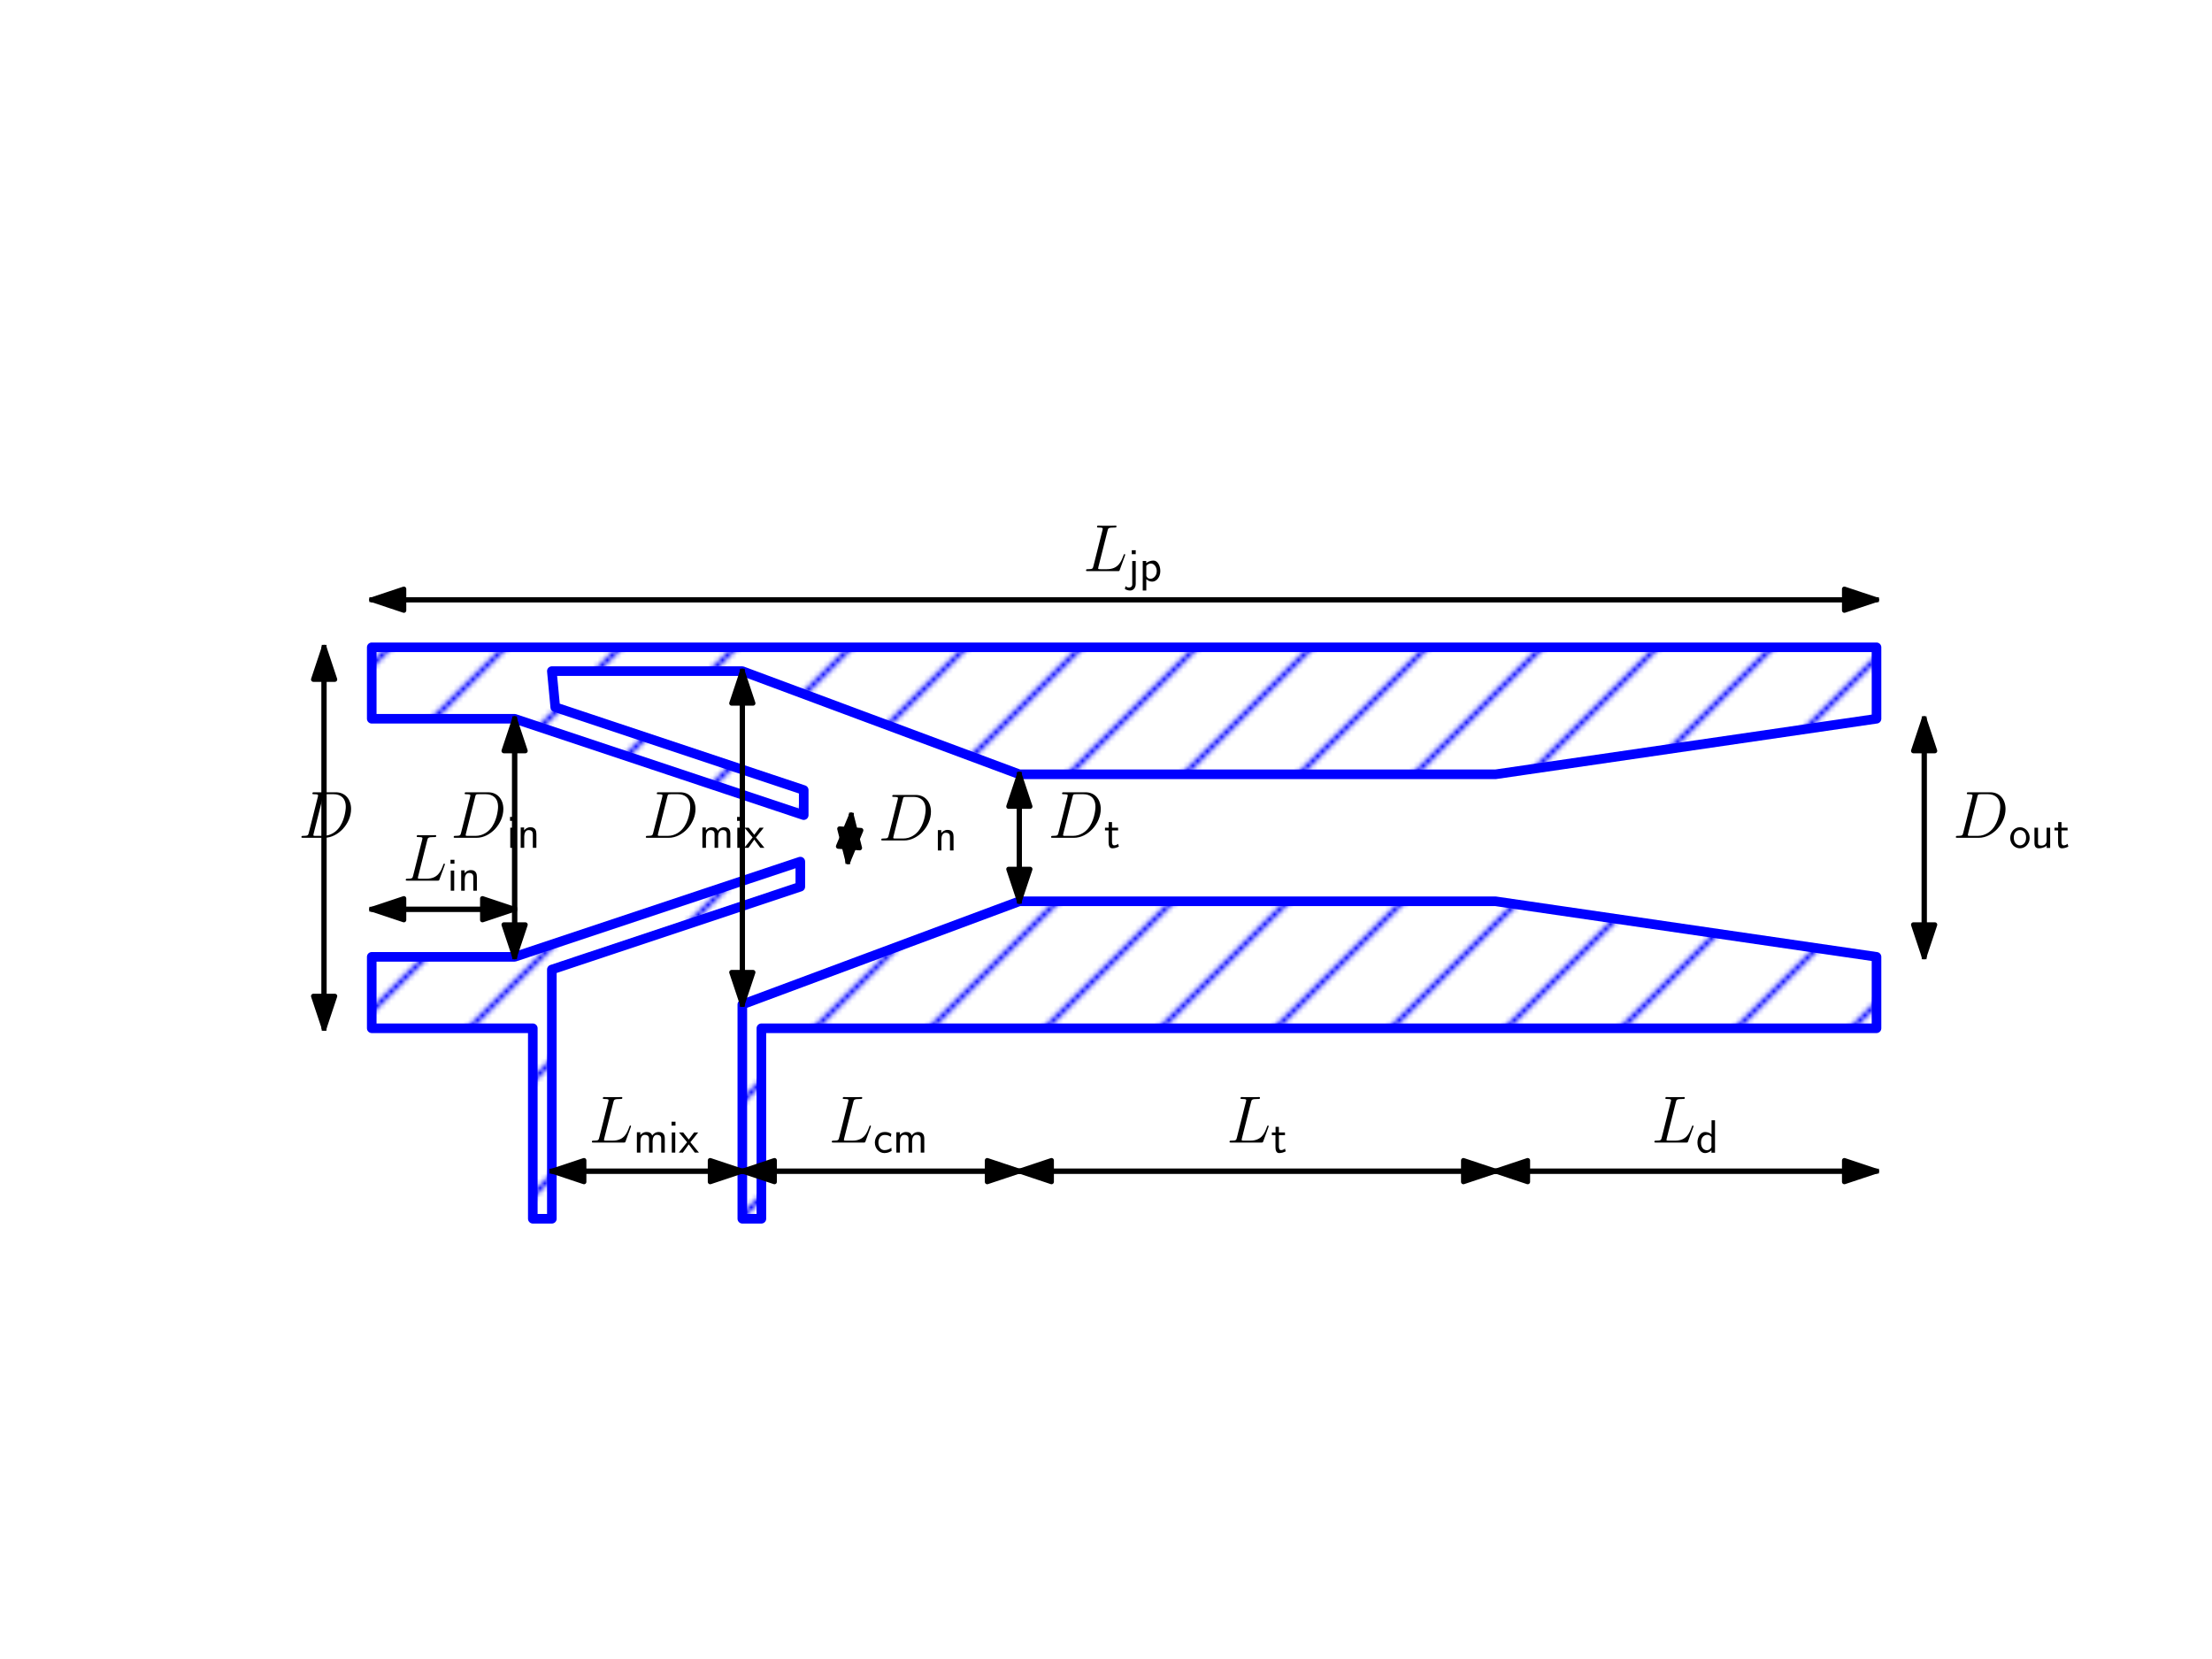 <svg xmlns="http://www.w3.org/2000/svg" xmlns:xlink="http://www.w3.org/1999/xlink" height="345.6pt" version="1.1" viewBox="0 0 460.8 345.6" width="460.8pt">
 <defs>
  <style type="text/css">*{stroke-linecap:butt;stroke-linejoin:round;}</style>
 </defs>
 <g id="figure_1">
  <g id="patch_1">
   <path d="M 0 345.6  L 460.8 345.6  L 460.8 0  L 0 0  z " style="fill:#ffffff;"/>
  </g>
  <g id="axes_1">
   <g id="patch_2">
    <path clip-path="url(#p27d743fcee)" d="M 77.44 214.208  L 77.44 199.328  L 107.2 199.328  L 166.72 179.488  L 166.72 184.716  L 114.96 201.97  L 114.96 253.888  L 110.992 253.888  L 110.992 214.208  z " style="fill:url(#hfa4c95fbb0);stroke:#0000ff;stroke-linejoin:miter;stroke-width:2;"/>
   </g>
   <g id="patch_3">
    <path clip-path="url(#p27d743fcee)" d="M 154.64 253.888  L 154.64 209.248  L 212.352 187.755  L 311.552 187.755  L 390.912 199.328  L 390.912 214.208  L 158.608 214.208  L 158.608 253.888  z " style="fill:url(#hfa4c95fbb0);stroke:#0000ff;stroke-linejoin:miter;stroke-width:2;"/>
   </g>
   <g id="patch_4">
    <path clip-path="url(#p27d743fcee)" d="M 77.44 134.848  L 390.912 134.848  L 390.912 149.728  L 311.552 161.301  L 212.352 161.301  L 154.64 139.808  L 114.96 139.808  L 115.67 147.323  L 167.43 164.576  L 167.43 169.805  L 107.2 149.728  L 77.44 149.728  z " style="fill:url(#hfa4c95fbb0);stroke:#0000ff;stroke-linejoin:miter;stroke-width:2;"/>
   </g>
   <g id="patch_5">
    <path clip-path="url(#p27d743fcee)" d="M 390.912 124.928  L 384.216 127.16  L 384.216 124.938  L 77.44 124.938  L 77.44 124.918  L 384.216 124.918  L 384.216 122.696  z " style="stroke:#000000;stroke-linejoin:miter;"/>
   </g>
   <g id="patch_6">
    <path clip-path="url(#p27d743fcee)" d="M 77.44 124.928  L 84.136 122.696  L 84.136 124.918  L 390.912 124.918  L 390.912 124.938  L 84.136 124.938  L 84.136 127.16  z " style="stroke:#000000;stroke-linejoin:miter;"/>
   </g>
   <g id="patch_7">
    <path clip-path="url(#p27d743fcee)" d="M 390.912 243.968  L 384.216 246.2  L 384.216 243.978  L 311.552 243.978  L 311.552 243.958  L 384.216 243.958  L 384.216 241.736  z " style="stroke:#000000;stroke-linejoin:miter;"/>
   </g>
   <g id="patch_8">
    <path clip-path="url(#p27d743fcee)" d="M 311.552 243.968  L 318.248 241.736  L 318.248 243.958  L 390.912 243.958  L 390.912 243.978  L 318.248 243.978  L 318.248 246.2  z " style="stroke:#000000;stroke-linejoin:miter;"/>
   </g>
   <g id="patch_9">
    <path clip-path="url(#p27d743fcee)" d="M 311.552 243.968  L 304.856 246.2  L 304.856 243.978  L 212.352 243.978  L 212.352 243.958  L 304.856 243.958  L 304.856 241.736  z " style="stroke:#000000;stroke-linejoin:miter;"/>
   </g>
   <g id="patch_10">
    <path clip-path="url(#p27d743fcee)" d="M 212.352 243.968  L 219.048 241.736  L 219.048 243.958  L 311.552 243.958  L 311.552 243.978  L 219.048 243.978  L 219.048 246.2  z " style="stroke:#000000;stroke-linejoin:miter;"/>
   </g>
   <g id="patch_11">
    <path clip-path="url(#p27d743fcee)" d="M 212.352 243.968  L 205.656 246.2  L 205.656 243.978  L 154.64 243.978  L 154.64 243.958  L 205.656 243.958  L 205.656 241.736  z " style="stroke:#000000;stroke-linejoin:miter;"/>
   </g>
   <g id="patch_12">
    <path clip-path="url(#p27d743fcee)" d="M 154.64 243.968  L 161.336 241.736  L 161.336 243.958  L 212.352 243.958  L 212.352 243.978  L 161.336 243.978  L 161.336 246.2  z " style="stroke:#000000;stroke-linejoin:miter;"/>
   </g>
   <g id="patch_13">
    <path clip-path="url(#p27d743fcee)" d="M 154.64 243.968  L 147.944 246.2  L 147.944 243.978  L 114.96 243.978  L 114.96 243.958  L 147.944 243.958  L 147.944 241.736  z " style="stroke:#000000;stroke-linejoin:miter;"/>
   </g>
   <g id="patch_14">
    <path clip-path="url(#p27d743fcee)" d="M 114.96 243.968  L 121.656 241.736  L 121.656 243.958  L 154.64 243.958  L 154.64 243.978  L 121.656 243.978  L 121.656 246.2  z " style="stroke:#000000;stroke-linejoin:miter;"/>
   </g>
   <g id="patch_15">
    <path clip-path="url(#p27d743fcee)" d="M 107.2 189.408  L 100.504 191.64  L 100.504 189.418  L 77.44 189.418  L 77.44 189.398  L 100.504 189.398  L 100.504 187.176  z " style="stroke:#000000;stroke-linejoin:miter;"/>
   </g>
   <g id="patch_16">
    <path clip-path="url(#p27d743fcee)" d="M 77.44 189.408  L 84.136 187.176  L 84.136 189.398  L 107.2 189.398  L 107.2 189.418  L 84.136 189.418  L 84.136 191.64  z " style="stroke:#000000;stroke-linejoin:miter;"/>
   </g>
   <g id="patch_17">
    <path clip-path="url(#p27d743fcee)" d="M 107.2 199.328  L 104.968 192.632  L 107.19 192.632  L 107.19 149.728  L 107.21 149.728  L 107.21 192.632  L 109.432 192.632  z " style="stroke:#000000;stroke-linejoin:miter;"/>
   </g>
   <g id="patch_18">
    <path clip-path="url(#p27d743fcee)" d="M 107.2 149.728  L 109.432 156.424  L 107.21 156.424  L 107.21 199.328  L 107.19 199.328  L 107.19 156.424  L 104.968 156.424  z " style="stroke:#000000;stroke-linejoin:miter;"/>
   </g>
   <g id="patch_19">
    <path clip-path="url(#p27d743fcee)" d="M 400.832 199.328  L 398.6 192.632  L 400.822 192.632  L 400.822 149.728  L 400.842 149.728  L 400.842 192.632  L 403.064 192.632  z " style="stroke:#000000;stroke-linejoin:miter;"/>
   </g>
   <g id="patch_20">
    <path clip-path="url(#p27d743fcee)" d="M 400.832 149.728  L 403.064 156.424  L 400.842 156.424  L 400.842 199.328  L 400.822 199.328  L 400.822 156.424  L 398.6 156.424  z " style="stroke:#000000;stroke-linejoin:miter;"/>
   </g>
   <g id="patch_21">
    <path clip-path="url(#p27d743fcee)" d="M 212.352 187.755  L 210.12 181.059  L 212.342 181.059  L 212.342 161.301  L 212.362 161.301  L 212.362 181.059  L 214.584 181.059  z " style="stroke:#000000;stroke-linejoin:miter;"/>
   </g>
   <g id="patch_22">
    <path clip-path="url(#p27d743fcee)" d="M 212.352 161.301  L 214.584 167.997  L 212.362 167.997  L 212.362 187.755  L 212.342 187.755  L 212.342 167.997  L 210.12 167.997  z " style="stroke:#000000;stroke-linejoin:miter;"/>
   </g>
   <g id="patch_23">
    <path clip-path="url(#p27d743fcee)" d="M 67.52 214.208  L 65.288 207.512  L 67.51 207.512  L 67.51 134.848  L 67.53 134.848  L 67.53 207.512  L 69.752 207.512  z " style="stroke:#000000;stroke-linejoin:miter;"/>
   </g>
   <g id="patch_24">
    <path clip-path="url(#p27d743fcee)" d="M 67.52 134.848  L 69.752 141.544  L 67.53 141.544  L 67.53 214.208  L 67.51 214.208  L 67.51 141.544  L 65.288 141.544  z " style="stroke:#000000;stroke-linejoin:miter;"/>
   </g>
   <g id="patch_25">
    <path clip-path="url(#p27d743fcee)" d="M 176.64 179.488  L 174.904 172.647  L 177.12 172.809  L 177.34 169.804  L 177.36 169.805  L 177.14 172.811  L 179.356 172.973  z " style="stroke:#000000;stroke-linejoin:miter;"/>
   </g>
   <g id="patch_26">
    <path clip-path="url(#p27d743fcee)" d="M 177.35 169.805  L 179.086 176.646  L 176.87 176.483  L 176.65 179.489  L 176.63 179.487  L 176.85 176.482  L 174.634 176.32  z " style="stroke:#000000;stroke-linejoin:miter;"/>
   </g>
   <g id="patch_27">
    <path clip-path="url(#p27d743fcee)" d="M 154.64 209.248  L 152.408 202.552  L 154.63 202.552  L 154.63 139.808  L 154.65 139.808  L 154.65 202.552  L 156.872 202.552  z " style="stroke:#000000;stroke-linejoin:miter;"/>
   </g>
   <g id="patch_28">
    <path clip-path="url(#p27d743fcee)" d="M 154.64 139.808  L 156.872 146.504  L 154.65 146.504  L 154.65 209.248  L 154.63 209.248  L 154.63 146.504  L 152.408 146.504  z " style="stroke:#000000;stroke-linejoin:miter;"/>
   </g>
   <g id="line2d_1">
    <path clip-path="url(#p27d743fcee)" d="M 390.912 124.928  L 77.44 124.928  " style="fill:none;stroke:#000000;stroke-linecap:square;"/>
   </g>
   <g id="line2d_2">
    <path clip-path="url(#p27d743fcee)" d="M 390.912 243.968  L 311.552 243.968  " style="fill:none;stroke:#000000;stroke-linecap:square;"/>
   </g>
   <g id="line2d_3">
    <path clip-path="url(#p27d743fcee)" d="M 311.552 243.968  L 212.352 243.968  " style="fill:none;stroke:#000000;stroke-linecap:square;"/>
   </g>
   <g id="line2d_4">
    <path clip-path="url(#p27d743fcee)" d="M 212.352 243.968  L 154.64 243.968  " style="fill:none;stroke:#000000;stroke-linecap:square;"/>
   </g>
   <g id="line2d_5">
    <path clip-path="url(#p27d743fcee)" d="M 154.64 243.968  L 114.96 243.968  " style="fill:none;stroke:#000000;stroke-linecap:square;"/>
   </g>
   <g id="line2d_6">
    <path clip-path="url(#p27d743fcee)" d="M 107.2 189.408  L 77.44 189.408  " style="fill:none;stroke:#000000;stroke-linecap:square;"/>
   </g>
   <g id="line2d_7">
    <path clip-path="url(#p27d743fcee)" d="M 107.2 199.328  L 107.2 149.728  " style="fill:none;stroke:#000000;stroke-linecap:square;"/>
   </g>
   <g id="line2d_8">
    <path clip-path="url(#p27d743fcee)" d="M 400.832 199.328  L 400.832 149.728  " style="fill:none;stroke:#000000;stroke-linecap:square;"/>
   </g>
   <g id="line2d_9">
    <path clip-path="url(#p27d743fcee)" d="M 212.352 187.755  L 212.352 161.301  " style="fill:none;stroke:#000000;stroke-linecap:square;"/>
   </g>
   <g id="line2d_10">
    <path clip-path="url(#p27d743fcee)" d="M 67.52 214.208  L 67.52 134.848  " style="fill:none;stroke:#000000;stroke-linecap:square;"/>
   </g>
   <g id="line2d_11">
    <path clip-path="url(#p27d743fcee)" d="M 176.64 179.488  L 177.35 169.805  " style="fill:none;stroke:#000000;stroke-linecap:square;"/>
   </g>
   <g id="line2d_12">
    <path clip-path="url(#p27d743fcee)" d="M 154.64 209.248  L 154.64 139.808  " style="fill:none;stroke:#000000;stroke-linecap:square;"/>
   </g>
   <g id="text_1">
    <!-- $L\textsubscript{jp}$ -->
    <g transform="translate(225.601 118.976)scale(0.14 -0.14)">
     <defs>
      <path d="M 36.703 60.312  C 37.594 64.094 37.906 65.094 46.703 65.094  C 49.406 65.094 50.094 65.094 50.094 66.984  C 50.094 68 49 68 48.594 68  C 46.594 68 44.297 67.797 42.297 67.797  L 28.906 67.797  C 27 67.797 24.797 68 22.906 68  C 22.094 68 21 68 21 66.094  C 21 65.094 21.906 65.094 23.406 65.094  C 29.5 65.094 29.5 64.297 29.5 63.203  C 29.5 63 29.5 62.406 29.094 60.906  L 15.594 7.375  C 14.703 3.891 14.5 2.891 7.5 2.891  C 5.594 2.891 4.594 2.891 4.594 1.094  C 4.594 0 5.203 0 7.203 0  L 52 0  C 54.203 0 54.297 0.094 55 1.891  L 62.703 23.094  C 62.906 23.594 63.094 24.188 63.094 24.484  C 63.094 25.078 62.594 25.484 62.094 25.484  C 62 25.484 61.5 25.484 61.297 25.078  C 61.094 24.984 61.094 24.781 60.297 22.891  C 57.094 14.141 52.594 2.891 35.703 2.891  L 26.094 2.891  C 24.703 2.891 24.5 2.891 23.906 2.984  C 22.797 3.094 22.703 3.297 22.703 4.094  C 22.703 4.781 22.906 5.375 23.094 6.281  z " id="CMMI12-76"/>
      <path d="M 17.406 66  L 9 66  L 9 57.594  L 17.406 57.594  z M -5.797 -16.609  C -2.609 -18.609 1.297 -20 5.5 -20  C 11.797 -20 17.406 -14.609 17.406 -5.75  L 17.406 43  L 10 43  L 10 -6.641  C 10 -12.719 5.406 -13.609 2.797 -13.609  C 0.594 -13.609 -2 -12.906 -4.297 -10.531  z " id="CMSS17-106"/>
      <path d="M 15.094 4.297  C 18.406 1.094 22.906 -1 27.703 -1  C 37 -1 45 8.641 45 21.594  C 45 33.547 39 44 30.406 44  C 25.406 44 19.406 42.188 14.906 38.594  L 14.906 43.188  L 7.5 43.188  L 7.5 -20  L 15.094 -20  z M 15.094 32.625  C 15.906 33.844 19.297 37.688 24.797 37.688  C 31.797 37.688 37.406 30.406 37.406 21.594  C 37.406 11.578 30.594 5.094 23.906 5.094  C 21.906 5.094 19.797 5.594 17.797 7.312  C 15.094 9.75 15.094 11.266 15.094 12.688  z " id="CMSS17-112"/>
     </defs>
     <use transform="scale(0.996)" xlink:href="#CMMI12-76"/>
     <use transform="translate(66.371 -14.944)scale(0.697)" xlink:href="#CMSS17-106"/>
     <use transform="translate(83.719 -14.944)scale(0.697)" xlink:href="#CMSS17-112"/>
    </g>
   </g>
   <g id="text_2">
    <!-- $L\textsubscript{d}$ -->
    <g transform="translate(343.995 238.016)scale(0.14 -0.14)">
     <defs>
      <path d="M 40.797 69  L 33.406 69  L 33.406 38.984  C 30.297 41.594 25.203 44 19.594 44  C 10.5 44 3.297 34.047 3.297 21.484  C 3.297 8.938 10.406 -1 19.297 -1  C 26.203 -1 30.797 2.688 33.203 4.797  L 33.203 -0.203  L 40.797 -0.203  z M 33.203 13.297  C 33.203 11.875 33.203 10.359 30.094 7.625  C 28.094 5.906 25.703 5.094 23.406 5.094  C 18 5.094 10.906 9.141 10.906 21.391  C 10.906 34.141 18.906 37.891 24.406 37.891  C 28.094 37.891 31.094 36.062 33.203 33.031  z " id="CMSS17-100"/>
     </defs>
     <use transform="scale(0.996)" xlink:href="#CMMI12-76"/>
     <use transform="translate(66.371 -14.944)scale(0.697)" xlink:href="#CMSS17-100"/>
    </g>
   </g>
   <g id="text_3">
    <!-- $L\textsubscript{t}$ -->
    <g transform="translate(255.494 238.016)scale(0.14 -0.14)">
     <defs>
      <path d="M 16.703 37.188  L 29.703 37.188  L 29.703 43  L 16.703 43  L 16.703 55  L 9.594 55  L 9.594 43  L 1.703 43  L 1.703 37.188  L 9.406 37.188  L 9.406 11.734  C 9.406 6 10.703 -1 17.297 -1  C 22.297 -1 26.906 0.391 31.297 2.688  L 29.703 8.609  C 27.297 6.5 24.406 5.297 21.297 5.297  C 16.906 5.297 16.703 10.922 16.703 13.438  z " id="CMSS17-116"/>
     </defs>
     <use transform="scale(0.996)" xlink:href="#CMMI12-76"/>
     <use transform="translate(66.371 -14.944)scale(0.697)" xlink:href="#CMSS17-116"/>
    </g>
   </g>
   <g id="text_4">
    <!-- $L\textsubscript{cm}$ -->
    <g transform="translate(172.635 238.016)scale(0.14 -0.14)">
     <defs>
      <path d="M 38.5 39.688  C 38.5 40.391 33.906 42.391 32.703 42.797  C 29.406 44 25.203 44 24.094 44  C 11.094 44 3.297 32.688 3.297 21.297  C 3.297 9.297 12 -1 23.703 -1  C 30.406 -1 35.203 1.188 39.094 3.797  L 38.5 10.391  C 34.203 7.094 29.203 5.297 23.797 5.297  C 16 5.297 10.906 12.094 10.906 21.391  C 10.906 28.594 14.203 37.688 24.203 37.688  C 29.703 37.688 32.797 36.594 37.406 33.484  z " id="CMSS17-99"/>
      <path d="M 67 29.344  C 67 36.078 65.297 44 54.094 44  C 46.594 44 42.094 39.297 40.094 36.375  C 38.297 41.688 34.094 44 28.094 44  C 21.297 44 17 40.094 14.703 37.281  L 14.703 43.484  L 7.406 43.484  L 7.406 0  L 15 0  L 15 24.312  C 15 30.25 17.203 37.891 24.297 37.891  C 33.406 37.891 33.406 31.453 33.406 28.531  L 33.406 0  L 41 0  L 41 24.312  C 41 30.25 43.203 37.891 50.297 37.891  C 59.406 37.891 59.406 31.453 59.406 28.531  L 59.406 0  L 67 0  z " id="CMSS17-109"/>
     </defs>
     <use transform="scale(0.996)" xlink:href="#CMMI12-76"/>
     <use transform="translate(66.371 -14.944)scale(0.697)" xlink:href="#CMSS17-99"/>
     <use transform="translate(95.518 -14.944)scale(0.697)" xlink:href="#CMSS17-109"/>
    </g>
   </g>
   <g id="text_5">
    <!-- $L\textsubscript{mix}$ -->
    <g transform="translate(122.658 238.016)scale(0.14 -0.14)">
     <defs>
      <path d="M 15.297 66  L 6.906 66  L 6.906 57.594  L 15.297 57.594  z M 14.797 43  L 7.406 43  L 7.406 0  L 14.797 0  z " id="CMSS17-105"/>
      <path d="M 24.797 22.188  L 41.5 43  L 32.797 43  L 21.297 27.891  L 9.406 43  L 0.5 43  L 17.797 22.188  L 0 0  L 8.797 0  L 21.297 17.594  L 34.297 0  L 43.094 0  z " id="CMSS17-120"/>
     </defs>
     <use transform="scale(0.996)" xlink:href="#CMMI12-76"/>
     <use transform="translate(66.371 -14.944)scale(0.697)" xlink:href="#CMSS17-109"/>
     <use transform="translate(118.331 -14.944)scale(0.697)" xlink:href="#CMSS17-105"/>
     <use transform="translate(133.858 -14.944)scale(0.697)" xlink:href="#CMSS17-120"/>
    </g>
   </g>
   <g id="text_6">
    <!-- $L\textsubscript{in}$ -->
    <g transform="translate(83.885 183.456)scale(0.14 -0.14)">
     <defs>
      <path d="M 40.906 29.344  C 40.906 35.672 39.406 44 28.094 44  C 21.703 44 17.5 40.688 14.703 37.281  L 14.703 43.484  L 7.406 43.484  L 7.406 0  L 15 0  L 15 24.312  C 15 30.656 17.406 37.891 24.203 37.891  C 33 37.891 33.297 31.953 33.297 28.531  L 33.297 0  L 40.906 0  z " id="CMSS17-110"/>
     </defs>
     <use transform="scale(0.996)" xlink:href="#CMMI12-76"/>
     <use transform="translate(66.371 -14.944)scale(0.697)" xlink:href="#CMSS17-105"/>
     <use transform="translate(81.897 -14.944)scale(0.697)" xlink:href="#CMSS17-110"/>
    </g>
   </g>
   <g id="text_7">
    <!-- $D\textsubscript{in}$ -->
    <g transform="translate(93.855 174.528)scale(0.14 -0.14)">
     <defs>
      <path d="M 15.703 7.375  C 14.797 3.891 14.594 2.891 7.594 2.891  C 5.703 2.891 4.703 2.891 4.703 1.094  C 4.703 0 5.297 0 7.297 0  L 39 0  C 59.203 0 78.906 20.812 78.906 43  C 78.906 57.328 70.297 68 56 68  L 23.906 68  C 22 68 21.094 68 21.094 66.094  C 21.094 65.094 22 65.094 23.5 65.094  C 29.594 65.094 29.594 64.297 29.594 63.203  C 29.594 63 29.594 62.406 29.203 60.906  z M 36.797 61.203  C 37.703 64.891 38.094 65.094 42 65.094  L 53 65.094  C 62.406 65.094 71 60.016 71 46.281  C 71 41.312 69 23.984 59.297 13.047  C 56.5 9.766 48.906 2.891 37.406 2.891  L 26 2.891  C 24.594 2.891 24.406 2.891 23.797 2.984  C 22.703 3.094 22.594 3.297 22.594 4.094  C 22.594 4.781 22.797 5.375 23 6.281  z " id="CMMI12-68"/>
     </defs>
     <use transform="scale(0.996)" xlink:href="#CMMI12-68"/>
     <use transform="translate(83.704 -14.944)scale(0.697)" xlink:href="#CMSS17-105"/>
     <use transform="translate(99.23 -14.944)scale(0.697)" xlink:href="#CMSS17-110"/>
    </g>
   </g>
   <g id="text_8">
    <!-- $D\textsubscript{out}$ -->
    <g transform="translate(406.784 174.528)scale(0.14 -0.14)">
     <defs>
      <path d="M 44.203 21.188  C 44.203 33.984 34.703 44 23.5 44  C 12 44 2.703 33.688 2.703 21.188  C 2.703 8.5 12.297 -1 23.406 -1  C 34.797 -1 44.203 8.797 44.203 21.188  z M 23.5 5.297  C 16.406 5.297 10.297 11.094 10.297 21.984  C 10.297 33.594 17.406 37.891 23.406 37.891  C 29.906 37.891 36.594 33.188 36.594 21.984  C 36.594 10.688 30.094 5.297 23.5 5.297  z " id="CMSS17-111"/>
      <path d="M 40.906 43  L 33.297 43  L 33.297 15.25  C 33.297 7.812 27.906 4.797 22.203 4.797  C 15.594 4.797 15 7 15 11.125  L 15 43  L 7.406 43  L 7.406 10.625  C 7.406 2.797 10.094 -1 17 -1  C 20.406 -1 28.094 -0.203 33.5 4.797  L 33.5 -0.203  L 40.906 -0.203  z " id="CMSS17-117"/>
     </defs>
     <use transform="scale(0.996)" xlink:href="#CMMI12-68"/>
     <use transform="translate(83.704 -14.944)scale(0.697)" xlink:href="#CMSS17-111"/>
     <use transform="translate(116.494 -14.944)scale(0.697)" xlink:href="#CMSS17-117"/>
     <use transform="translate(150.238 -14.944)scale(0.697)" xlink:href="#CMSS17-116"/>
    </g>
   </g>
   <g id="text_9">
    <!-- $D\textsubscript{t}$ -->
    <g transform="translate(218.304 174.528)scale(0.14 -0.14)">
     <use transform="scale(0.996)" xlink:href="#CMMI12-68"/>
     <use transform="translate(83.704 -14.944)scale(0.697)" xlink:href="#CMSS17-116"/>
    </g>
   </g>
   <g id="text_10">
    <!-- $D$ -->
    <g transform="translate(62.133 174.528)scale(0.14 -0.14)">
     <use transform="scale(0.996)" xlink:href="#CMMI12-68"/>
    </g>
   </g>
   <g id="text_11">
    <!-- $D\textsubscript{n}$ -->
    <g transform="translate(182.931 175.082)scale(0.14 -0.14)">
     <use transform="scale(0.996)" xlink:href="#CMMI12-68"/>
     <use transform="translate(83.704 -14.944)scale(0.697)" xlink:href="#CMSS17-110"/>
    </g>
   </g>
   <g id="text_12">
    <!-- $D\textsubscript{mix}$ -->
    <g transform="translate(133.882 174.528)scale(0.14 -0.14)">
     <use transform="scale(0.996)" xlink:href="#CMMI12-68"/>
     <use transform="translate(83.704 -14.944)scale(0.697)" xlink:href="#CMSS17-109"/>
     <use transform="translate(135.664 -14.944)scale(0.697)" xlink:href="#CMSS17-105"/>
     <use transform="translate(151.191 -14.944)scale(0.697)" xlink:href="#CMSS17-120"/>
    </g>
   </g>
  </g>
 </g>
 <defs>
  <clipPath id="p27d743fcee">
   <rect height="198.4" width="357.12" x="57.6" y="75.328"/>
  </clipPath>
 </defs>
 <defs>
  <pattern height="72" id="hfa4c95fbb0" patternUnits="userSpaceOnUse" width="72" x="0" y="0">
   <rect fill="#ffffff" height="73" width="73" x="0" y="0"/>
   <path d="M -36 36  L 36 -36  M -24 48  L 48 -24  M -12 60  L 60 -12  M 0 72  L 72 0  M 12 84  L 84 12  M 24 96  L 96 24  M 36 108  L 108 36  " style="fill:#0000ff;stroke:#0000ff;stroke-linecap:butt;stroke-linejoin:miter;stroke-width:1.0;"/>
  </pattern>
 </defs>
</svg>